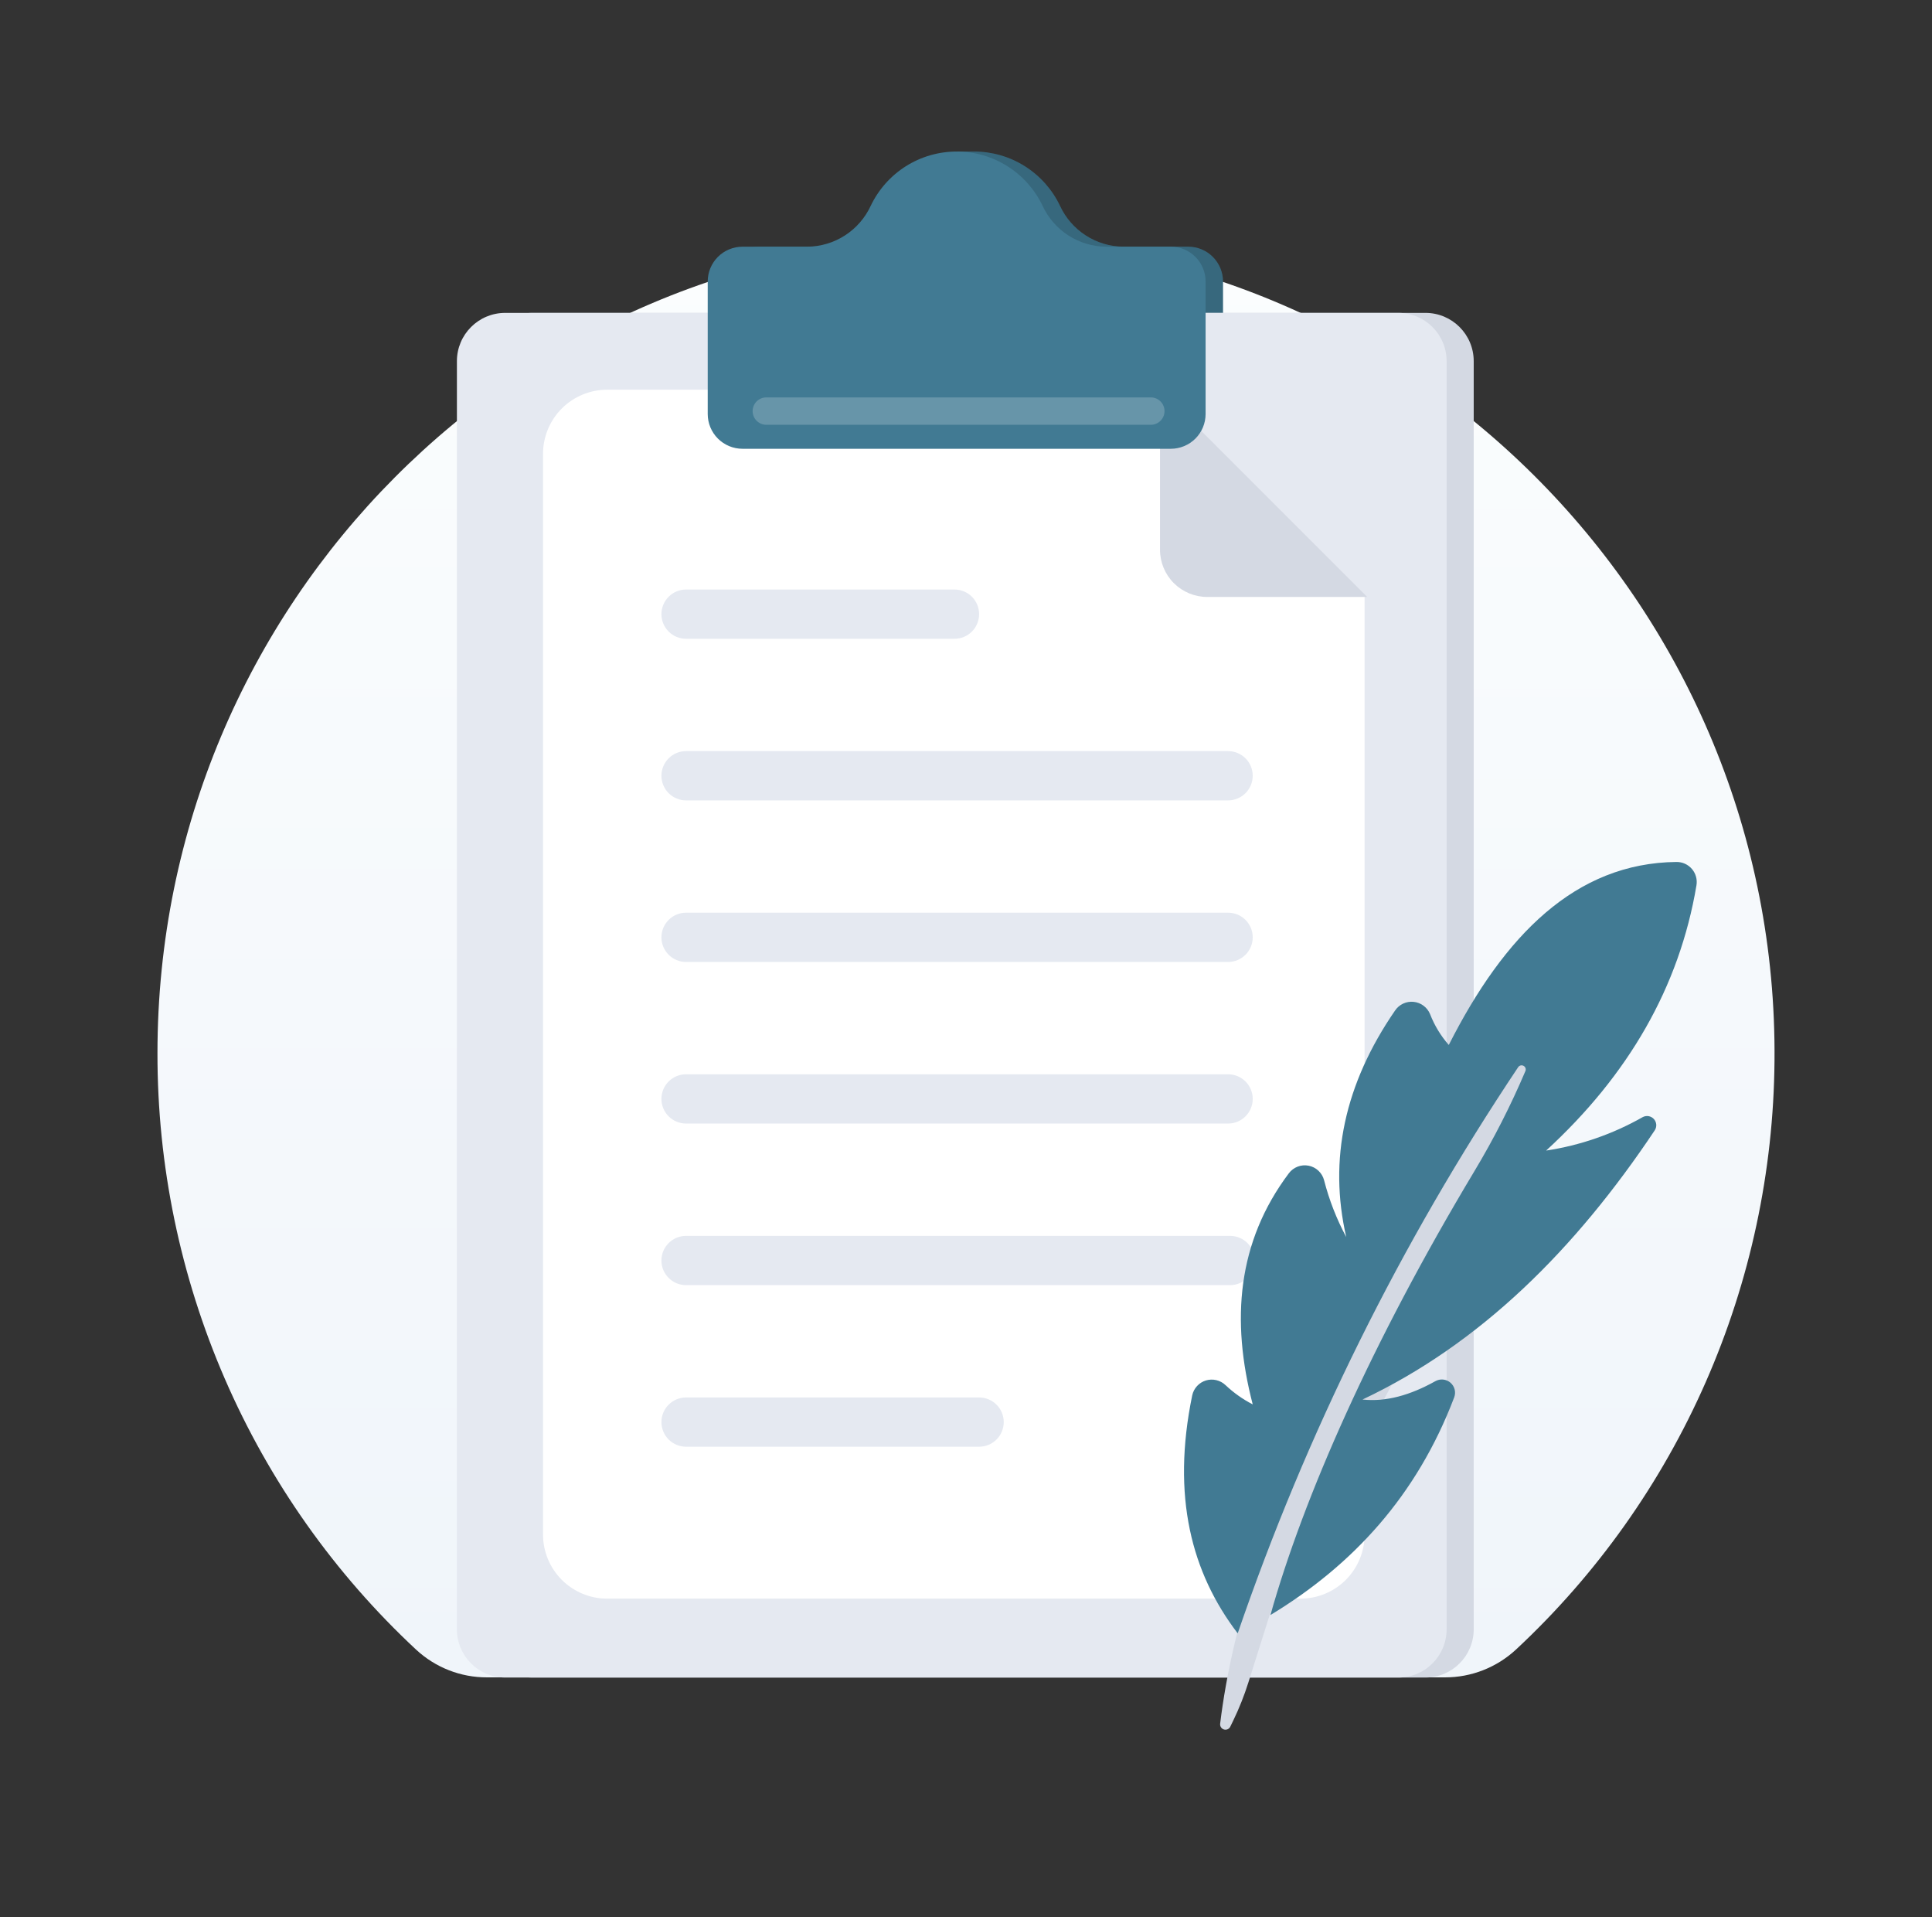 <svg width="125" height="124" viewBox="0 0 125 124" fill="none" xmlns="http://www.w3.org/2000/svg">
<rect x="0" y="0" width="125" height="124" fill="#333333" stroke="none"/>
<path d="M31.509 108.5H93.49C95.193 108.504 96.835 107.86 98.087 106.698C103.308 101.835 107.485 95.948 110.361 89.4C113.237 82.853 114.751 75.782 114.81 68.624C115.078 39.518 91.559 15.569 62.626 15.5C33.677 15.431 10.188 39.02 10.188 68.128C10.179 75.373 11.662 82.54 14.543 89.18C17.423 95.82 21.639 101.788 26.925 106.709C28.174 107.866 29.811 108.506 31.509 108.5Z" fill="url(#paint0_linear_6516_3989)"/>
<path d="M76.878 15.957H72.682C71.817 15.95 70.973 15.697 70.247 15.228C69.521 14.759 68.942 14.094 68.58 13.31C68.079 12.259 67.291 11.373 66.308 10.752C65.324 10.131 64.185 9.802 63.022 9.802H61.979V9.892C61 10.06 60.077 10.463 59.288 11.065C58.499 11.667 57.866 12.45 57.445 13.349C57.083 14.127 56.506 14.786 55.783 15.248C55.06 15.71 54.22 15.956 53.362 15.957H49.164C48.869 15.957 48.577 16.016 48.304 16.129C48.031 16.242 47.783 16.407 47.574 16.616C47.365 16.825 47.199 17.073 47.086 17.346C46.973 17.619 46.915 17.911 46.915 18.207V21.842C46.915 22.439 47.152 23.011 47.574 23.433C47.996 23.855 48.568 24.092 49.164 24.092H76.878C77.475 24.092 78.047 23.855 78.469 23.433C78.891 23.011 79.128 22.439 79.128 21.842V18.207C79.128 17.61 78.891 17.038 78.469 16.616C78.047 16.194 77.475 15.957 76.878 15.957Z" fill="#417A93"/>
<path opacity="0.15" d="M76.878 15.957H72.682C71.817 15.95 70.973 15.697 70.247 15.228C69.521 14.759 68.942 14.094 68.58 13.31C68.079 12.259 67.291 11.373 66.308 10.752C65.324 10.131 64.185 9.802 63.022 9.802H61.979V9.892C61 10.06 60.077 10.463 59.288 11.065C58.499 11.667 57.866 12.45 57.445 13.349C57.083 14.127 56.506 14.786 55.783 15.248C55.06 15.71 54.22 15.956 53.362 15.957H49.164C48.869 15.957 48.577 16.016 48.304 16.129C48.031 16.242 47.783 16.407 47.574 16.616C47.365 16.825 47.199 17.073 47.086 17.346C46.973 17.619 46.915 17.911 46.915 18.207V21.842C46.915 22.439 47.152 23.011 47.574 23.433C47.996 23.855 48.568 24.092 49.164 24.092H76.878C77.475 24.092 78.047 23.855 78.469 23.433C78.891 23.011 79.128 22.439 79.128 21.842V18.207C79.128 17.61 78.891 17.038 78.469 16.616C78.047 16.194 77.475 15.957 76.878 15.957Z" fill="black"/>
<path d="M92.227 20.239H34.438C32.713 20.239 31.315 21.637 31.315 23.362V105.389C31.315 107.113 32.713 108.511 34.438 108.511H92.227C93.951 108.511 95.349 107.113 95.349 105.389V23.362C95.349 21.637 93.951 20.239 92.227 20.239Z" fill="#D4D9E3"/>
<path d="M90.474 20.239H32.685C30.96 20.239 29.562 21.637 29.562 23.362V105.389C29.562 107.113 30.96 108.511 32.685 108.511H90.474C92.198 108.511 93.596 107.113 93.596 105.389V23.362C93.596 21.637 92.198 20.239 90.474 20.239Z" fill="#E5E9F1"/>
<path d="M84.139 103.408H39.283C38.182 103.408 37.127 102.97 36.348 102.192C35.57 101.414 35.133 100.358 35.133 99.258V29.358C35.133 28.258 35.57 27.202 36.348 26.424C37.127 25.645 38.182 25.208 39.283 25.208H74.885L88.289 38.613V99.258C88.289 99.802 88.182 100.342 87.973 100.846C87.765 101.349 87.459 101.807 87.074 102.192C86.688 102.577 86.231 102.883 85.727 103.092C85.224 103.3 84.684 103.408 84.139 103.408Z" fill="white"/>
<path d="M88.457 38.613H78.104C77.295 38.613 76.518 38.291 75.946 37.719C75.374 37.147 75.052 36.37 75.052 35.561V25.208L88.457 38.613Z" fill="#D4D9E3"/>
<path d="M44.388 38.133H61.755C62.177 38.133 62.583 38.301 62.882 38.6C63.18 38.898 63.348 39.304 63.348 39.726C63.348 40.149 63.18 40.554 62.882 40.853C62.583 41.152 62.177 41.319 61.755 41.319H44.388C43.965 41.319 43.56 41.152 43.261 40.853C42.962 40.554 42.794 40.149 42.794 39.726C42.794 39.517 42.836 39.31 42.916 39.117C42.996 38.923 43.113 38.748 43.261 38.6C43.409 38.452 43.585 38.334 43.778 38.254C43.971 38.174 44.178 38.133 44.388 38.133Z" fill="#E5E9F1"/>
<path d="M44.388 48.585H79.457C79.88 48.585 80.285 48.753 80.584 49.052C80.883 49.35 81.051 49.756 81.051 50.178C81.051 50.601 80.883 51.006 80.584 51.305C80.285 51.604 79.88 51.772 79.457 51.772H44.388C43.965 51.772 43.56 51.604 43.261 51.305C42.962 51.006 42.794 50.601 42.794 50.178C42.794 49.969 42.836 49.762 42.916 49.569C42.996 49.375 43.113 49.2 43.261 49.052C43.409 48.904 43.585 48.786 43.778 48.706C43.971 48.626 44.178 48.585 44.388 48.585Z" fill="#E5E9F1"/>
<path d="M79.457 59.037H44.388C43.508 59.037 42.794 59.751 42.794 60.63C42.794 61.51 43.508 62.224 44.388 62.224H79.457C80.337 62.224 81.051 61.51 81.051 60.63C81.051 59.751 80.337 59.037 79.457 59.037Z" fill="#E5E9F1"/>
<path d="M79.457 69.489H44.388C43.508 69.489 42.794 70.203 42.794 71.082C42.794 71.963 43.508 72.676 44.388 72.676H79.457C80.337 72.676 81.051 71.963 81.051 71.082C81.051 70.203 80.337 69.489 79.457 69.489Z" fill="#E5E9F1"/>
<path d="M79.586 79.942H44.388C43.508 79.942 42.794 80.655 42.794 81.535C42.794 82.415 43.508 83.128 44.388 83.128H79.586C80.466 83.128 81.179 82.415 81.179 81.535C81.179 80.655 80.466 79.942 79.586 79.942Z" fill="#E5E9F1"/>
<path d="M44.388 90.394H63.348C63.557 90.394 63.764 90.435 63.958 90.515C64.151 90.595 64.327 90.712 64.475 90.86C64.623 91.008 64.74 91.184 64.82 91.377C64.9 91.57 64.941 91.778 64.941 91.987C64.941 92.196 64.9 92.403 64.82 92.597C64.74 92.79 64.623 92.966 64.475 93.114C64.327 93.261 64.151 93.379 63.958 93.459C63.764 93.539 63.557 93.58 63.348 93.58H44.388C44.178 93.58 43.971 93.539 43.778 93.459C43.585 93.379 43.409 93.261 43.261 93.114C43.113 92.966 42.996 92.79 42.916 92.597C42.836 92.403 42.794 92.196 42.794 91.987C42.794 91.564 42.962 91.159 43.261 90.86C43.56 90.561 43.965 90.394 44.388 90.394Z" fill="#E5E9F1"/>
<path d="M75.752 15.957H71.556C70.692 15.95 69.847 15.697 69.121 15.228C68.395 14.759 67.817 14.094 67.454 13.31C66.953 12.26 66.165 11.373 65.181 10.752C64.198 10.132 63.059 9.802 61.895 9.802C60.732 9.802 59.593 10.132 58.609 10.752C57.626 11.373 56.838 12.26 56.337 13.31C55.974 14.094 55.396 14.759 54.67 15.228C53.944 15.697 53.099 15.95 52.235 15.957H48.038C47.743 15.957 47.45 16.016 47.178 16.129C46.905 16.242 46.657 16.407 46.448 16.616C46.239 16.825 46.073 17.073 45.96 17.346C45.847 17.619 45.789 17.911 45.789 18.207V26.779C45.789 27.376 46.026 27.948 46.448 28.37C46.87 28.791 47.442 29.029 48.038 29.029H75.752C76.047 29.029 76.34 28.971 76.613 28.857C76.886 28.744 77.134 28.579 77.343 28.37C77.552 28.161 77.717 27.913 77.831 27.64C77.943 27.367 78.002 27.075 78.002 26.779V18.207C78.002 17.61 77.765 17.038 77.343 16.616C76.921 16.194 76.349 15.957 75.752 15.957Z" fill="#417A93"/>
<path opacity="0.2" d="M74.457 25.705H49.582C49.092 25.705 48.695 26.102 48.695 26.592C48.695 27.081 49.092 27.478 49.582 27.478H74.457C74.947 27.478 75.344 27.081 75.344 26.592C75.344 26.102 74.947 25.705 74.457 25.705Z" fill="white"/>
<path d="M82.2 104.298L80.768 108.834C80.503 109.675 80.177 110.495 79.793 111.289L79.599 111.689C79.564 111.763 79.503 111.821 79.428 111.855C79.353 111.888 79.269 111.894 79.191 111.871C79.112 111.848 79.044 111.798 78.999 111.73C78.954 111.662 78.934 111.58 78.943 111.498C80.513 98.569 88.532 82.944 100.109 66.251L100.694 68.804L98.316 74.05" fill="#D4D9E3"/>
<path d="M85.668 76.343C85.996 77.622 86.478 78.856 87.102 80.02C85.947 75.008 86.986 70.122 90.261 65.364C90.392 65.171 90.573 65.016 90.784 64.918C90.996 64.819 91.23 64.78 91.462 64.804C91.695 64.828 91.916 64.914 92.103 65.054C92.29 65.194 92.436 65.381 92.525 65.597C92.808 66.328 93.218 67.004 93.736 67.593C97.329 60.496 101.936 55.822 108.468 55.755C108.658 55.754 108.846 55.793 109.019 55.872C109.192 55.951 109.345 56.066 109.469 56.211C109.592 56.356 109.682 56.526 109.732 56.709C109.782 56.892 109.792 57.084 109.76 57.271C108.651 63.86 105.344 69.551 100.035 74.424C102.231 74.092 104.347 73.36 106.277 72.263C106.394 72.199 106.529 72.176 106.661 72.197C106.792 72.219 106.913 72.284 107.004 72.382C107.094 72.481 107.148 72.607 107.159 72.74C107.169 72.873 107.134 73.005 107.06 73.117C101.911 80.83 95.782 86.921 88.154 90.528C89.667 90.694 91.246 90.248 92.874 89.337C93.027 89.253 93.202 89.218 93.376 89.236C93.549 89.254 93.713 89.325 93.845 89.439C93.977 89.553 94.071 89.705 94.115 89.874C94.158 90.043 94.148 90.221 94.087 90.385C91.666 96.76 87.515 101.25 82.196 104.468C84.35 96.829 88.722 86.879 95.396 75.752C96.644 73.674 97.746 71.512 98.694 69.281C98.72 69.22 98.722 69.152 98.7 69.089C98.678 69.027 98.633 68.975 98.575 68.943C98.517 68.912 98.449 68.903 98.384 68.918C98.32 68.934 98.264 68.973 98.227 69.028C90.619 80.4 84.519 92.712 80.079 105.653C77.088 101.736 75.788 96.796 77.137 90.254C77.186 90.03 77.294 89.823 77.45 89.654C77.605 89.486 77.803 89.361 78.022 89.294C78.242 89.228 78.475 89.221 78.699 89.274C78.922 89.328 79.127 89.439 79.293 89.598C79.818 90.093 80.409 90.512 81.051 90.842C79.632 85.392 80.054 80.333 83.388 75.893C83.534 75.699 83.731 75.55 83.958 75.463C84.184 75.376 84.431 75.355 84.669 75.402C84.907 75.449 85.127 75.562 85.304 75.729C85.48 75.895 85.607 76.108 85.668 76.343Z" fill="#417A93"/>
<defs>
<linearGradient id="paint0_linear_6516_3989" x1="62.5" y1="15.5" x2="62.5" y2="108.5" gradientUnits="userSpaceOnUse">
<stop stop-color="#FBFDFE"/>
<stop offset="1" stop-color="#F0F5FA"/>
</linearGradient>
</defs>
</svg>
